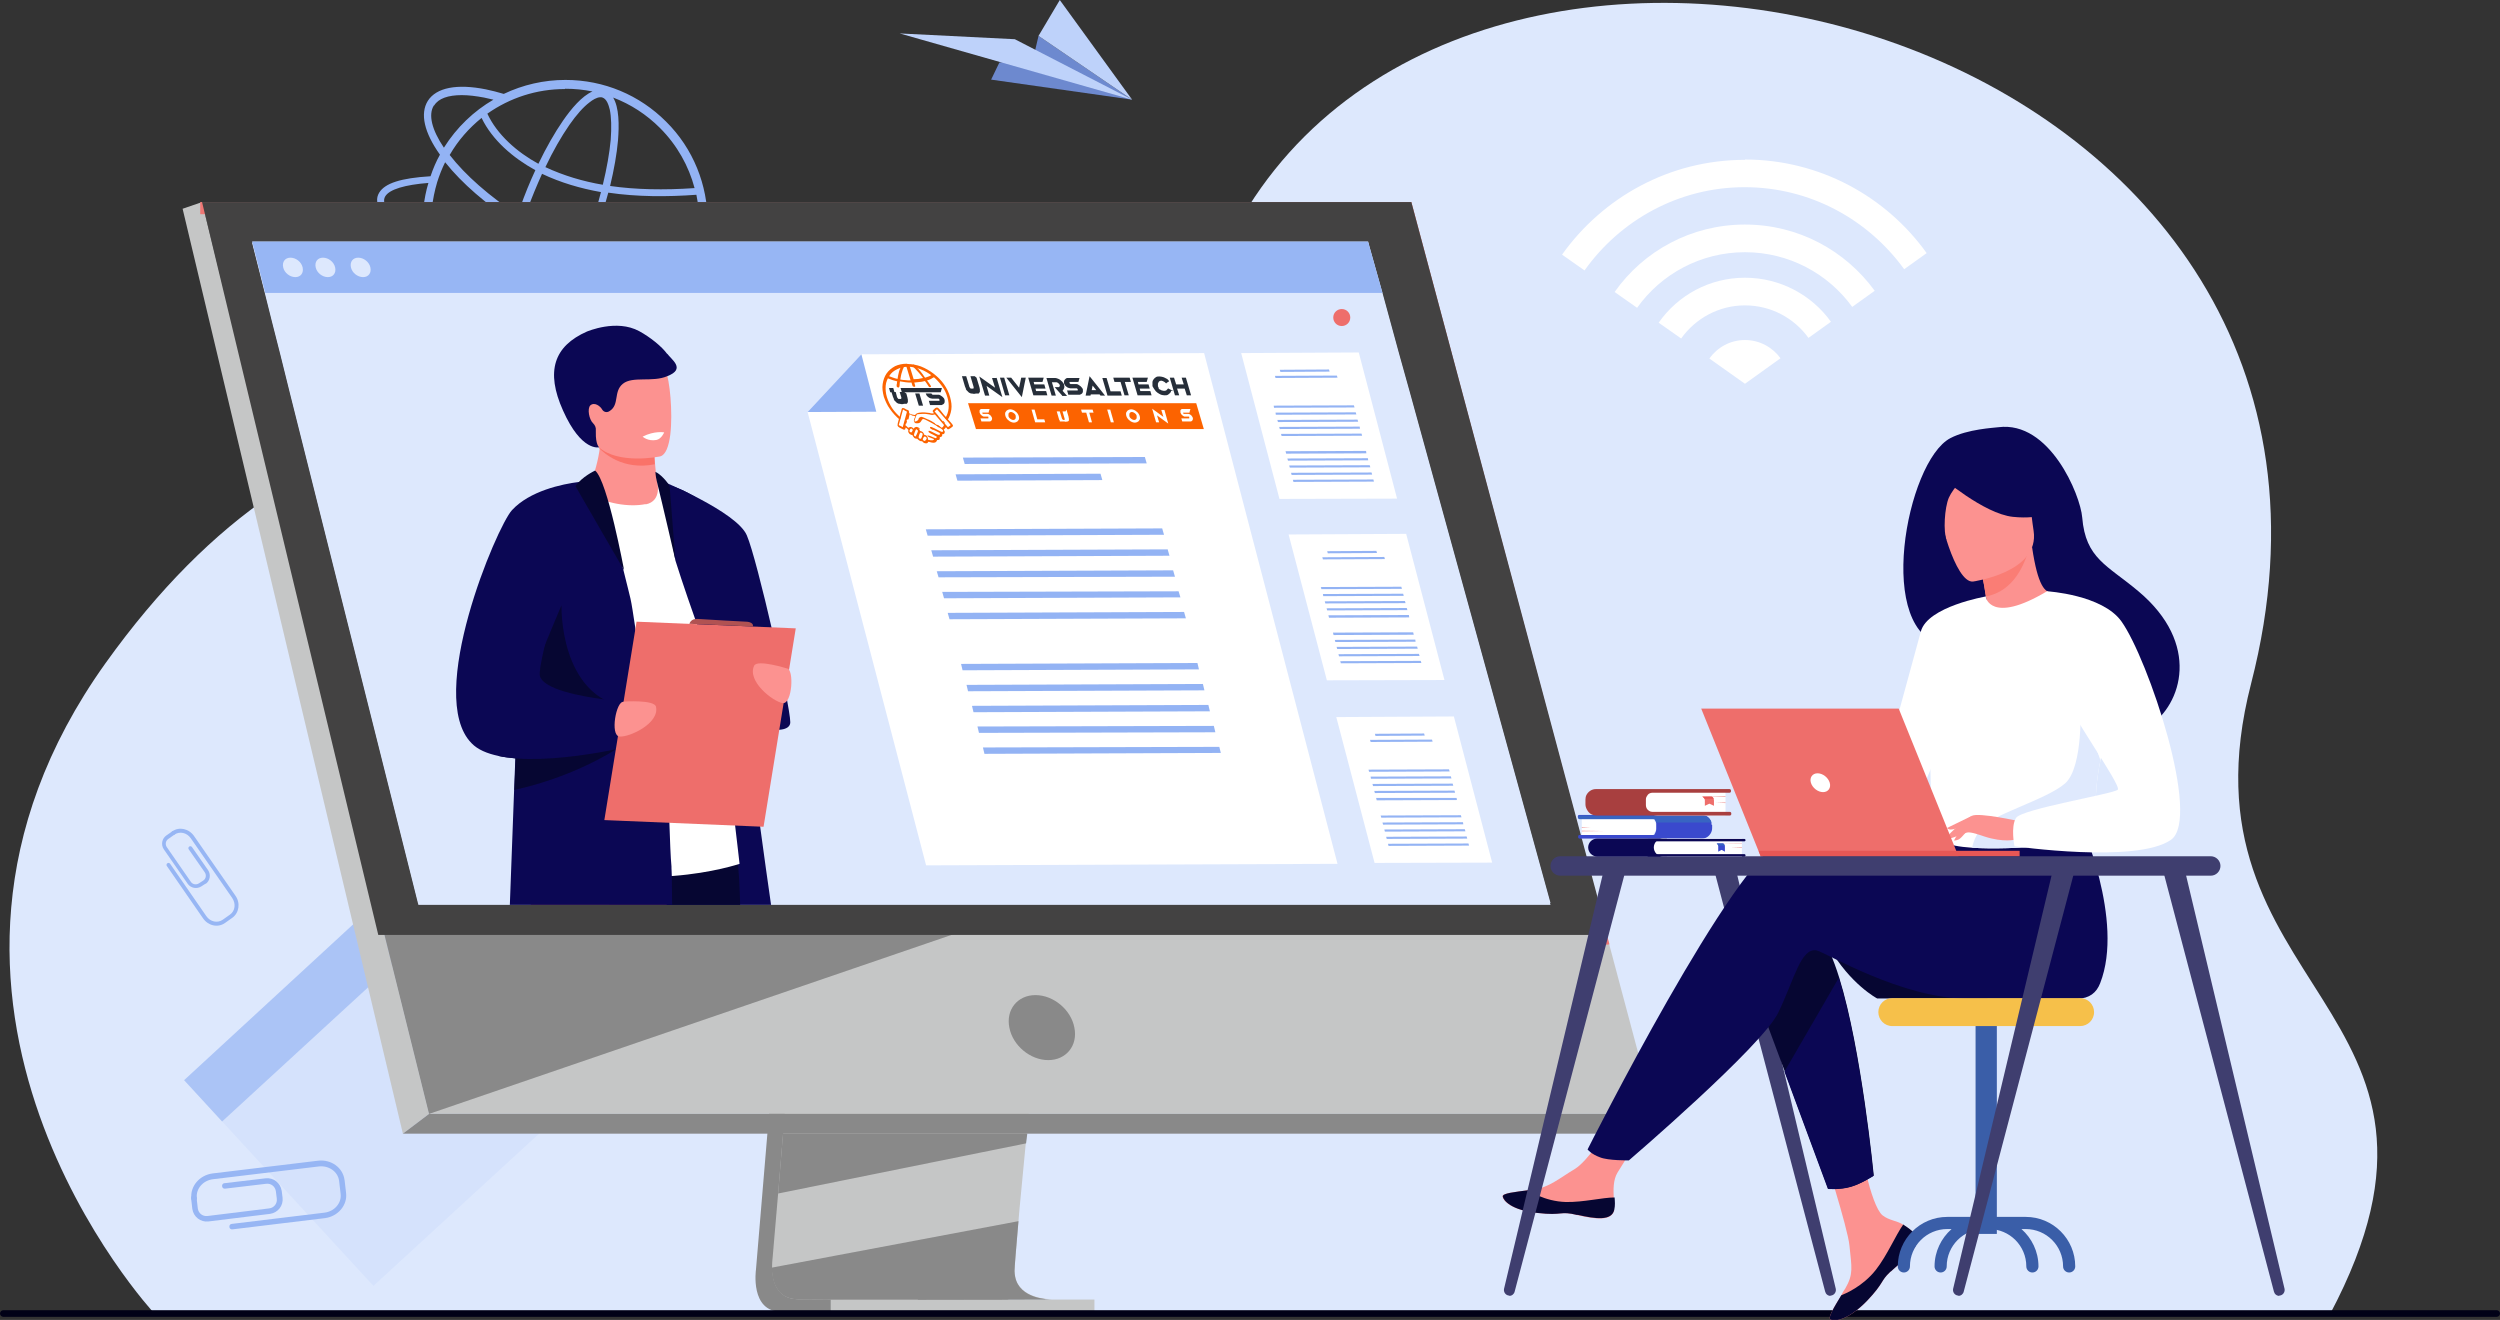 <?xml version="1.0" encoding="UTF-8"?>
<!DOCTYPE svg PUBLIC "-//W3C//DTD SVG 1.1//EN" "http://www.w3.org/Graphics/SVG/1.1/DTD/svg11.dtd">
<!-- Creator: CorelDRAW X6 -->
<svg xmlns="http://www.w3.org/2000/svg" xml:space="preserve" width="7.902in" height="4.172in" version="1.1" style="shape-rendering:geometricPrecision; text-rendering:geometricPrecision; image-rendering:optimizeQuality; fill-rule:evenodd; clip-rule:evenodd"
viewBox="0 0 8228 4344"
 xmlns:xlink="http://www.w3.org/1999/xlink">
 <rect x="0" y="0" width="8228" height="4344" fill="#333333" stroke="none"/>
 <defs>
  <style type="text/css">
   <![CDATA[
    .fil24 {fill:#3A5EA8}
    .fil20 {fill:#3F3E6F}
    .fil25 {fill:#F6C04A}
    .fil11 {fill:#434242}
    .fil7 {fill:#898989}
    .fil8 {fill:#C5C6C6}
    .fil19 {fill:#010117}
    .fil14 {fill:#060632}
    .fil13 {fill:#0B0754}
    .fil29 {fill:#3662C1}
    .fil27 {fill:#3864C2}
    .fil26 {fill:#3A49CD}
    .fil3 {fill:#6D89CF}
    .fil6 {fill:#93B3F4}
    .fil12 {fill:#97B6F4}
    .fil30 {fill:#A83F3F}
    .fil2 {fill:#ABC4F6}
    .fil15 {fill:#B15252}
    .fil4 {fill:#BED2FA}
    .fil10 {fill:#CF5C58}
    .fil1 {fill:#D5E2FC}
    .fil0 {fill:#DDE8FD}
    .fil22 {fill:#DFE9FD}
    .fil23 {fill:#E75755}
    .fil28 {fill:#EA8888}
    .fil18 {fill:#EE6E6B}
    .fil9 {fill:#EF7774}
    .fil17 {fill:#FA7269}
    .fil21 {fill:#FA7D75}
    .fil31 {fill:#FC6300}
    .fil16 {fill:#FC9290}
    .fil5 {fill:white}
    .fil33 {fill:#FEFEFE;fill-rule:nonzero}
    .fil32 {fill:#262E39;fill-rule:nonzero}
    .fil34 {fill:#FC6300;fill-rule:nonzero}
   ]]>
  </style>
 </defs>
 <g id="Layer_x0020_1">
  <g id="_432922824">
   <path class="fil0" d="M509 4324c0,0 -957,-1028 -162,-2141 706,-987 1529,-920 2132,-519 257,171 999,21 1630,-984 861,-1370 3843,-539 3300,1569 -263,1020 801,1057 259,2077l-7158 -2z"/>
   <polygon class="fil1" points="1283,2931 1907,3609 1229,4232 606,3555 "/>
   <polygon class="fil2" points="1283,2931 1409,3068 731,3691 606,3555 "/>
   <polygon class="fil3" points="3262,262 3726,328 3418,118 3402,186 3289,206 "/>
   <polygon class="fil4" points="3726,328 3340,129 2961,110 "/>
   <polygon class="fil4" points="3418,118 3726,328 3488,0 "/>
   <path class="fil5" d="M5860 1179l-117 84 -117 -83c26,-37 69,-61 117,-61 48,0 91,24 117,60z"/>
   <path class="fil5" d="M5743 914c-117,0 -221,58 -284,148l74 52c47,-66 124,-109 210,-109 86,0 162,42 209,107l74 -53c-63,-88 -167,-145 -283,-145z"/>
   <path class="fil5" d="M5743 526c-249,0 -468,124 -602,312l74 52c117,-165 310,-274 527,-274 216,0 407,107 525,270l74 -53c-133,-186 -352,-308 -598,-308z"/>
   <path class="fil5" d="M5743 739c-177,0 -334,87 -429,222l74 52c79,-111 209,-183 355,-183 145,0 274,71 353,180l74 -53c-96,-132 -251,-218 -427,-218z"/>
   <path class="fil6" d="M2171 1045c-24,24 -51,46 -80,64 -70,-51 -145,-95 -223,-131 11,-20 21,-41 32,-62 72,9 140,15 203,17 16,0 32,0 48,0 40,0 76,-3 106,-7 -21,44 -50,84 -85,120zm-445 109c33,-17 65,-56 91,-93 13,-19 26,-39 39,-62 74,34 145,75 212,123 -110,59 -234,66 -342,31zm-276 -256c34,1 97,7 177,25 6,1 11,3 17,4 -4,24 -7,47 -9,69 -4,41 -4,88 8,122 -35,-20 -67,-44 -95,-73 -43,-43 -76,-93 -97,-147zm206 -27c-2,11 -5,21 -7,32 -5,-1 -11,-3 -16,-4 -91,-21 -160,-25 -192,-26 -8,-24 -14,-48 -17,-73 62,24 132,47 232,71zm-282 -116c-84,-41 -123,-81 -106,-109 14,-23 65,-38 142,-44 -16,53 -21,108 -18,162 -6,-3 -13,-6 -19,-9zm92 -220l0 0c54,68 135,138 228,198 -13,40 -25,80 -34,118 -78,-19 -168,-45 -239,-76 -6,-59 1,-119 18,-176 7,-22 16,-45 26,-65zm-37 -188c14,-23 46,-34 91,-34 22,0 46,3 73,8 10,2 21,5 31,7l0 0c-64,37 -121,91 -163,158l0 0c-40,-59 -52,-109 -33,-139zm431 -55c31,0 61,3 90,9 -35,15 -70,57 -97,96 -27,39 -55,88 -81,142 -70,-38 -136,-96 -168,-165 74,-52 162,-81 255,-81zm312 129c57,57 95,126 114,198 -102,7 -195,5 -278,-7 13,-54 22,-105 26,-150 4,-50 4,-108 -16,-141 58,22 110,56 154,100zm-194 211c-11,43 -25,88 -42,133 -6,17 -13,35 -20,51 -62,-23 -127,-55 -191,-95 3,-10 7,-19 10,-29 15,-42 32,-82 49,-120 61,29 126,48 193,60zm5 -311c14,5 20,24 24,40 5,24 6,59 3,99 -4,44 -13,94 -26,148 -65,-11 -129,-30 -189,-58 25,-53 52,-100 79,-139 23,-33 46,-59 66,-74 10,-8 24,-17 36,-17 3,0 5,0 7,1zm-398 67c35,73 104,132 177,172 -18,39 -35,80 -50,123 -3,8 -6,16 -8,24 -93,-61 -172,-130 -224,-197l0 0c27,-47 63,-88 105,-122zm156 480c-19,-4 -37,-8 -55,-12 9,-36 19,-73 31,-110 64,39 129,71 190,94 -8,18 -16,36 -24,54 -47,-7 -94,-15 -142,-25zm105 98c-56,-24 -113,-44 -172,-59 2,-11 4,-21 7,-32 16,4 33,7 49,11 49,10 97,18 144,25 -9,19 -19,38 -29,56zm-158 169c-14,-5 -20,-24 -24,-40 -5,-24 -6,-59 -3,-99 2,-20 5,-42 8,-65 55,15 110,34 164,57 -12,21 -24,40 -36,57 -23,33 -46,59 -66,74 -12,10 -30,20 -44,15zm579 -232c-32,6 -71,9 -118,9 -72,1 -154,-5 -241,-16 7,-16 14,-32 21,-49 27,9 53,16 78,21 29,6 55,9 78,9 55,0 94,-16 113,-46 3,-5 6,-10 8,-16l-28 0c0,1 -1,2 -1,2 -14,23 -46,35 -91,34 -22,0 -46,-3 -73,-8 -23,-5 -48,-11 -73,-20 7,-17 13,-34 19,-51 17,-47 31,-93 43,-138 95,14 194,14 290,7 6,29 9,59 9,90 0,59 -12,117 -34,171zm112 -77l-36 -1c12,15 14,29 7,41 -7,12 -25,22 -50,29 20,-52 29,-107 29,-164 0,-122 -47,-242 -137,-331 -87,-87 -204,-137 -331,-137 -71,0 -140,16 -203,46l0 0c-20,-6 -40,-11 -59,-15 -95,-19 -163,-6 -191,38 -26,42 -12,104 40,177l0 0c-12,21 -23,47 -31,71 -98,6 -150,23 -169,54 -22,36 8,85 105,132 13,7 28,13 43,19 12,102 58,200 134,276 43,43 93,77 149,100 171,72 374,38 513,-100 42,-42 75,-91 98,-144 48,-10 79,-25 91,-46 9,-14 8,-30 -2,-46z"/>
   <path class="fil7" d="M2679 1904l-191 2275c0,0 -20,138 83,138 169,0 840,0 840,0 0,0 -127,-29 -125,-93 2,-76 224,-2342 224,-2342l-829 22z"/>
   <path class="fil8" d="M3464 4276c-33,0 -674,2 -838,0 -72,-1 -84,-64 -85,-104 0,-19 2,-34 2,-34l5 -59 13 -151 11 -133 14 -171 12 -144 136 -1617 829 -21c0,0 -93,948 -160,1638 -7,77 -14,151 -21,219 -2,22 -4,43 -6,64 -6,65 -12,125 -17,178 -3,28 -5,54 -7,78 -8,93 -13,152 -13,164 0,7 1,13 2,18 14,73 110,75 122,75z"/>
   <polygon class="fil8" points="665,665 1131,2538 1195,2794 1412,3666 5445,3666 4645,665 "/>
   <polygon class="fil8" points="665,665 601,687 1326,3731 1412,3666 "/>
   <polygon class="fil7" points="1326,3731 5335,3731 5445,3666 1412,3666 "/>
   <polygon class="fil8" points="2734,4318 3602,4318 3602,4277 2734,4277 "/>
   <polygon class="fil9" points="5250,3113 4596,705 659,705 659,665 4645,665 5297,3108 "/>
   <polygon class="fil7" points="3381,3731 3377,3763 2561,3928 2572,3794 2577,3731 "/>
   <path class="fil7" d="M3021 4277l-195 0c-86,0 -159,0 -201,-1 -72,-1 -84,-64 -85,-104l0 0 812 -153c-8,93 -13,152 -13,164 0,0 0,0 0,1 0,6 1,12 2,18 14,73 110,75 122,75 -19,0 -231,1 -442,1z"/>
   <path class="fil10" d="M2917 4277c-31,0 -62,0 -91,0l0 0 195 0c-35,0 -70,0 -104,0z"/>
   <polygon class="fil7" points="1412,3666 1412,3666 1195,2794 3184,3059 "/>
   <polygon class="fil11" points="665,665 4645,665 5291,3077 1245,3077 "/>
   <path class="fil7" d="M3536 3382c-11,-59 -69,-107 -128,-107 -59,0 -98,48 -86,107 11,59 69,107 128,107 59,0 98,-48 86,-107z"/>
   <polygon class="fil0" points="5103,2972 1377,2972 955,1291 923,1162 895,1052 873,964 830,795 4503,795 4505,804 4550,964 4574,1052 4604,1162 4640,1291 "/>
   <polygon class="fil0" points="5103,2978 1377,2978 955,1297 923,1168 895,1058 873,970 830,800 4503,800 4505,810 4550,970 4574,1058 4604,1168 4640,1297 "/>
   <polygon class="fil12" points="4550,964 873,964 830,795 4502,795 4505,804 "/>
   <path class="fil0" d="M932 880c-4,-18 6,-32 24,-32 18,0 36,14 40,32 4,18 -6,32 -24,32 -18,0 -36,-14 -40,-32z"/>
   <path class="fil0" d="M1039 880c-4,-18 6,-32 24,-32 18,0 36,14 40,32 4,18 -6,32 -24,32 -18,0 -36,-14 -40,-32z"/>
   <path class="fil0" d="M1155 880c-4,-18 6,-32 24,-32 18,0 36,14 40,32 4,18 -6,32 -24,32 -18,0 -36,-14 -40,-32z"/>
   <path class="fil13" d="M2538 2978l-368 0c-4,-29 -7,-59 -9,-91 -5,-57 -9,-118 -12,-182 -1,-15 -1,-30 -2,-44 -1,-19 -1,-38 -2,-58 -1,-33 -2,-66 -2,-99l0 0c-1,-43 -1,-85 -1,-128l0 0c0,-11 0,-21 0,-32l0 0c0,-10 0,-20 0,-30 0,-92 2,-182 4,-266 4,-185 11,-340 15,-414l0 0c1,-31 2,-47 2,-47l0 0c1,0 6,1 15,3 6,2 15,4 24,7l0 0c8,3 18,6 27,9l0 0c17,6 34,15 51,25l1 0c28,17 52,40 64,70 10,25 33,162 60,343 1,5 2,10 2,16 15,96 30,204 46,315 17,117 33,236 49,347 13,95 25,183 36,258z"/>
   <path class="fil14" d="M2435 2978l-429 0c-8,-35 -16,-69 -23,-102 -19,-88 -31,-161 -31,-199 0,-18 7,-32 19,-43 8,-8 18,-13 31,-18 36,-14 88,-16 143,-13 18,1 37,3 56,5 102,12 197,38 197,38 0,0 6,26 14,70 6,34 12,78 17,130 3,30 5,64 6,99 0,11 1,22 1,33z"/>
   <path class="fil15" d="M2236 2678l-4 31 -21 150 -4 26 -13 93 -447 0c-3,-62 -7,-122 -7,-174 0,-6 0,-11 0,-17 0,-79 7,-137 30,-152 26,-17 111,-12 201,-1 9,1 18,2 27,3 53,7 106,16 148,23 22,4 41,8 56,10 21,4 34,7 34,7z"/>
   <path class="fil5" d="M1741 1663c0,0 246,-159 422,-78 28,13 60,49 83,74 64,70 188,1184 188,1184 0,0 -353,120 -693,-41l0 -1141z"/>
   <path class="fil13" d="M2176 1582c0,0 249,102 282,180 34,78 143,559 143,615 0,56 -191,13 -221,-78 -25,-75 -111,-307 -157,-454l-47 -263z"/>
   <path class="fil16" d="M2125 1659c-54,11 -134,-1 -192,-39 26,-63 37,-113 41,-145 0,-2 0,-3 1,-5 2,-17 1,-28 1,-33l140 0c0,0 38,18 38,30 0,6 0,13 0,19 0,16 1,30 2,42 3,39 7,58 7,58 0,0 17,63 -38,74z"/>
   <path class="fil17" d="M2155 1528c-106,21 -168,-38 -182,-52 -2,-2 -3,-3 -3,-3 1,-1 2,-1 4,-2 40,-16 129,-3 179,15 0,16 1,30 2,42z"/>
   <path class="fil16" d="M1939 1414c19,102 151,99 208,92 16,-2 26,-4 26,-4 18,-5 28,-33 33,-71 9,-74 -2,-182 -15,-210 -19,-42 -54,-87 -187,-54 -133,33 -89,115 -65,246z"/>
   <path class="fil13" d="M2196 1165c-18,-25 -57,-56 -92,-75 -75,-41 -171,1 -172,1 -109,48 -137,131 -79,260 61,137 119,121 119,121 0,0 -12,-8 -11,-50 0,-2 0,-4 0,-6 1,-9 -3,-17 -9,-23 -13,-12 -20,-48 -9,-59 14,-12 33,3 39,14 5,8 15,11 24,5 34,-21 12,-64 44,-90 32,-26 98,-4 146,-25 63,-24 13,-55 0,-74z"/>
   <path class="fil13" d="M2213 2978l-535 0c4,-111 9,-243 14,-377 1,-35 3,-70 4,-104 1,-15 1,-29 2,-44 12,-298 24,-566 26,-581 6,-33 11,-61 17,-85 17,-70 38,-109 83,-142 4,-3 41,-22 73,-38 26,-13 50,-24 50,-25l0 0 0 0c5,3 11,10 17,21 6,11 13,25 19,43 24,63 51,159 69,231l0 0 0 0c12,46 20,82 23,93 4,17 9,51 16,97l0 0c9,62 19,147 30,243l0 0c1,10 2,20 3,30 1,12 3,23 4,35l0 0c0,4 1,8 1,11l0 0c4,38 8,77 13,117l0 0c4,33 54,57 57,90 0,2 1,7 1,14 1,14 1,37 2,63 0,12 1,24 1,36 2,56 4,117 7,146 0,1 0,3 0,5 0,6 1,15 1,25 0,23 1,56 1,94z"/>
   <path class="fil14" d="M1848 1992c0,1 -9,301 217,337 226,36 76,46 76,46 0,0 -425,-18 -432,-29 -7,-11 139,-354 139,-354z"/>
   <path class="fil14" d="M2039 2458c0,0 -4,3 -12,8l0 0c-34,22 -137,82 -286,122 -16,4 -32,8 -48,12 1,-35 3,-70 4,-104 -20,-2 -38,-4 -56,-8 1,-5 1,-9 2,-14 19,-8 38,-15 56,-22 15,-6 29,-11 43,-16 61,-23 107,-39 107,-39l181 57 11 3z"/>
   <path class="fil13" d="M2087 2453c0,0 -23,6 -60,13l0 0c-68,14 -183,33 -286,32 -15,0 -30,-1 -44,-2 -20,-2 -38,-4 -56,-8 -38,-8 -69,-21 -89,-42 -153,-155 83,-713 133,-767 58,-63 164,-86 222,-93 2,0 5,-1 7,-1 21,-2 34,-3 34,-3l0 0c0,0 -5,15 -12,40 -3,10 -6,21 -10,33 -36,117 -105,348 -135,478 -11,48 -17,82 -14,92 12,44 135,67 213,77 33,4 57,6 63,7 0,0 1,0 1,0l5 19 11 44 11 44 9 37z"/>
   <polygon class="fil18" points="2513,2721 1989,2699 2095,2046 2619,2068 "/>
   <path class="fil16" d="M2052 2309c0,0 102,-7 107,17 12,55 -88,101 -120,98 -32,-3 -11,-118 13,-114z"/>
   <path class="fil16" d="M2590 2200c0,0 -98,-31 -108,-9 -24,51 62,118 94,123 32,4 38,-113 14,-114z"/>
   <path class="fil14" d="M1958 1549c0,0 -43,20 -64,51 0,0 160,278 160,276 -1,-3 -54,-292 -95,-327z"/>
   <path class="fil14" d="M2157 1553c14,5 41,33 47,48l19 243c0,0 -41,-178 -61,-259 -5,-20 -4,-27 -5,-32z"/>
   <path class="fil15" d="M2269 2053c0,0 4,-18 28,-16 24,2 158,9 158,9 0,0 26,0 23,16l-209 -9z"/>
   <path class="fil5" d="M2115 1437c0,0 17,16 45,11 17,-3 26,-25 26,-25 0,0 -32,-6 -71,14z"/>
   <polygon class="fil5" points="4598,1641 4211,1642 4085,1162 4472,1160 "/>
   <polygon class="fil6" points="4376,1223 4214,1224 4212,1217 4374,1216 "/>
   <polygon class="fil6" points="4402,1243 4198,1244 4196,1237 4400,1236 "/>
   <polygon class="fil6" points="4458,1341 4193,1342 4192,1335 4456,1334 "/>
   <polygon class="fil6" points="4464,1364 4199,1365 4198,1358 4462,1357 "/>
   <polygon class="fil6" points="4470,1388 4206,1389 4204,1382 4468,1381 "/>
   <polygon class="fil6" points="4476,1411 4212,1412 4210,1405 4475,1404 "/>
   <polygon class="fil6" points="4483,1434 4218,1435 4216,1428 4481,1427 "/>
   <polygon class="fil6" points="4497,1492 4233,1493 4231,1485 4496,1484 "/>
   <polygon class="fil6" points="4503,1515 4239,1516 4237,1509 4502,1508 "/>
   <polygon class="fil6" points="4510,1538 4245,1539 4243,1532 4508,1531 "/>
   <polygon class="fil6" points="4516,1562 4251,1563 4249,1556 4514,1555 "/>
   <polygon class="fil6" points="4522,1585 4257,1586 4255,1579 4520,1578 "/>
   <polygon class="fil5" points="4754,2238 4367,2239 4241,1759 4628,1757 "/>
   <polygon class="fil6" points="4532,1820 4370,1821 4368,1814 4530,1813 "/>
   <polygon class="fil6" points="4558,1840 4354,1841 4352,1834 4556,1833 "/>
   <polygon class="fil6" points="4614,1938 4349,1939 4347,1932 4612,1931 "/>
   <polygon class="fil6" points="4620,1961 4355,1962 4354,1955 4618,1954 "/>
   <polygon class="fil6" points="4626,1985 4362,1986 4360,1979 4624,1978 "/>
   <polygon class="fil6" points="4632,2008 4368,2009 4366,2002 4630,2001 "/>
   <polygon class="fil6" points="4638,2032 4374,2033 4372,2025 4637,2024 "/>
   <polygon class="fil6" points="4653,2089 4389,2090 4387,2082 4651,2081 "/>
   <polygon class="fil6" points="4659,2112 4395,2113 4393,2106 4658,2105 "/>
   <polygon class="fil6" points="4666,2135 4401,2136 4399,2129 4664,2128 "/>
   <polygon class="fil6" points="4672,2159 4407,2160 4405,2153 4670,2152 "/>
   <polygon class="fil6" points="4678,2182 4413,2183 4411,2176 4676,2175 "/>
   <polygon class="fil5" points="4911,2839 4524,2840 4398,2360 4785,2358 "/>
   <polygon class="fil6" points="4689,2421 4527,2422 4525,2415 4687,2414 "/>
   <polygon class="fil6" points="4715,2441 4511,2442 4509,2435 4713,2434 "/>
   <polygon class="fil6" points="4771,2539 4506,2540 4504,2533 4769,2532 "/>
   <polygon class="fil6" points="4777,2562 4512,2563 4511,2556 4775,2555 "/>
   <polygon class="fil6" points="4783,2586 4519,2587 4517,2580 4781,2579 "/>
   <polygon class="fil6" points="4789,2609 4525,2610 4523,2603 4787,2602 "/>
   <polygon class="fil6" points="4795,2633 4531,2634 4529,2626 4794,2626 "/>
   <polygon class="fil6" points="4810,2690 4546,2691 4544,2684 4808,2683 "/>
   <polygon class="fil6" points="4816,2713 4552,2714 4550,2707 4815,2706 "/>
   <polygon class="fil6" points="4823,2736 4558,2737 4556,2730 4821,2729 "/>
   <polygon class="fil6" points="4829,2760 4564,2761 4562,2754 4827,2753 "/>
   <polygon class="fil6" points="4835,2783 4570,2784 4568,2777 4833,2776 "/>
   <polygon class="fil5" points="4402,2843 3048,2848 2658,1356 2835,1166 3963,1162 "/>
   <polygon class="fil6" points="3628,1580 3151,1582 3145,1561 3622,1559 "/>
   <polygon class="fil6" points="3774,1525 3175,1527 3169,1506 3768,1504 "/>
   <polygon class="fil6" points="3831,1760 3053,1763 3047,1742 3825,1739 "/>
   <polygon class="fil6" points="3849,1829 3071,1832 3065,1811 3843,1808 "/>
   <polygon class="fil6" points="3867,1898 3089,1900 3083,1880 3861,1877 "/>
   <polygon class="fil6" points="3885,1966 3107,1969 3101,1948 3879,1946 "/>
   <polygon class="fil6" points="3903,2035 3125,2038 3119,2017 3897,2014 "/>
   <polygon class="fil6" points="3946,2203 3168,2206 3163,2185 3941,2182 "/>
   <polygon class="fil6" points="3964,2272 3186,2275 3181,2254 3959,2251 "/>
   <polygon class="fil6" points="3982,2341 3204,2344 3199,2323 3977,2320 "/>
   <polygon class="fil6" points="4000,2410 3222,2412 3217,2391 3995,2389 "/>
   <polygon class="fil6" points="4018,2478 3240,2481 3235,2460 4013,2458 "/>
   <polygon class="fil6" points="2658,1356 2884,1355 2835,1166 "/>
   <path class="fil12" d="M677 2908l-14 9c-15,10 -35,6 -45,-8l-79 -114c-10,-15 -6,-35 8,-45l20 -14c3,-2 7,-1 9,2 2,3 1,7 -2,9l-20 14c-9,6 -11,18 -5,27l79 114c6,9 18,11 27,5l14 -9c9,-6 11,-18 5,-27l-53 -76c-2,-3 -1,-7 2,-9 3,-2 7,-1 9,2l53 76c10,15 6,35 -8,45z"/>
   <path class="fil12" d="M764 3021l-24 17c-23,16 -55,9 -72,-16l-119 -172c-2,-3 -1,-7 2,-9 3,-2 7,-1 9,2l119 172c13,19 37,24 54,12l24 -17c17,-12 20,-36 7,-55l-136 -196c-13,-19 -37,-24 -54,-12 -3,2 -7,1 -9,-2 -2,-3 -1,-7 2,-9 23,-16 55,-9 72,16l136 196c17,24 12,57 -11,73z"/>
   <path class="fil12" d="M927 3918l3 24c3,26 -15,49 -41,53l-203 25c-26,3 -49,-15 -53,-41l-4 -35c-1,-5 3,-10 8,-10 5,-1 10,3 10,8l4 35c2,16 16,27 32,25l203 -25c16,-2 27,-16 25,-32l-3 -24c-2,-16 -16,-27 -32,-25l-135 16c-5,1 -10,-3 -10,-8 -1,-5 3,-10 8,-10l135 -16c26,-3 49,15 53,41z"/>
   <path class="fil12" d="M1134 3883l5 43c5,40 -26,77 -69,83l-305 37c-5,1 -10,-3 -10,-8 -1,-5 3,-10 8,-10l305 -37c33,-4 57,-32 53,-62l-5 -43c-4,-30 -34,-51 -67,-47l-348 42c-33,4 -57,32 -53,62 1,5 -3,10 -8,10 -5,1 -10,-3 -10,-8 -5,-40 26,-77 69,-83l348 -42c43,-5 82,23 87,64z"/>
   <path class="fil18" d="M4388 1045c0,-16 13,-28 28,-28 16,0 28,13 28,28 0,16 -13,28 -28,28 -16,0 -28,-13 -28,-28z"/>
   <path class="fil19" d="M8217 4334l-8206 0c-6,0 -11,-5 -11,-11 0,-6 5,-11 11,-11l8206 0c6,0 11,5 11,11 0,6 -5,11 -11,11z"/>
   <g>
    <path class="fil20" d="M6024 4264l0 0c12,0 20,-11 18,-22l-328 -1377 -72 0 365 1386c2,8 9,14 18,14z"/>
    <g>
     <path class="fil14" d="M6020 3118c70,122 158,168 158,168l365 0c0,0 -576,-261 -523,-168z"/>
     <path class="fil16" d="M6301 4059c10,11 11,23 6,36l0 0c-9,24 -37,51 -71,78 -4,3 -8,7 -11,10 -1,1 -2,2 -3,2 -1,1 -1,1 -2,2 -31,29 -19,35 -75,94 -64,66 -108,68 -120,62 -11,-5 11,-40 35,-80 1,-2 2,-4 3,-6 3,-5 6,-11 10,-16 28,-48 21,-70 14,-141 -5,-58 -90,-322 -90,-322l122 -21c0,0 37,211 77,243 22,17 46,17 67,30 1,1 3,2 4,3 12,8 24,16 33,27z"/>
     <path class="fil14" d="M6301 4059c10,11 11,23 6,36l0 0c-11,24 -39,51 -71,78 -4,4 -8,7 -11,10 -1,1 -2,2 -3,2 -1,1 -1,1 -2,2 -31,29 -19,35 -75,94 -64,66 -108,68 -120,62 -11,-5 11,-40 35,-80 12,-5 70,-28 114,-84 38,-49 64,-112 90,-149 1,1 3,2 4,3 12,8 24,16 33,27z"/>
     <path class="fil16" d="M5313 3982c-8,38 -61,31 -122,17 -60,-15 -46,3 -132,-7 -86,-9 -112,-41 -114,-54 -2,-11 40,-15 85,-21 6,-1 11,-1 17,-2 51,-6 89,-40 135,-67 44,-26 110,-131 110,-131l117 9c0,0 -62,94 -86,134 -14,24 -13,56 -12,80 1,13 2,27 -1,40z"/>
     <path class="fil14" d="M5192 3999c-60,-15 -46,3 -132,-7 -86,-9 -112,-41 -114,-54 -2,-11 40,-15 85,-21l0 1c0,0 51,36 123,38 58,1 120,-15 160,-15 1,13 2,27 -1,40 -8,38 -61,31 -122,17z"/>
     <path class="fil14" d="M5764 3231l110 295 143 386c0,0 39,4 76,-7 34,-10 74,-36 74,-36 0,0 -40,-414 -114,-652 -19,-61 -40,-110 -64,-138 -115,-136 -225,152 -225,152z"/>
     <path class="fil13" d="M5875 2762c72,-23 277,7 483,47l43 -71 445 -35c0,0 147,326 66,533 -12,31 -35,50 -75,51l-7 0c0,0 -265,0 -351,0 -221,0 -469,-152 -500,-159 -52,-10 -73,94 -126,204 -52,110 -492,487 -492,487 0,0 -68,1 -95,-10 -30,-11 -41,-26 -41,-26 0,0 487,-969 649,-1021z"/>
     <path class="fil13" d="M6404 2125c159,87 480,268 482,267 0,0 118,45 185,0 112,-74 172,-274 -33,-446 -102,-86 -174,-107 -185,-243 -6,-74 -107,-319 -276,-297 -14,2 -101,6 -158,36 -145,76 -253,649 -15,683z"/>
     <path class="fil16" d="M6537 2050c-1,0 78,27 131,4 49,-22 87,-103 86,-103 -23,-1 -47,-21 -66,-150l-10 3 -161 58c0,0 12,52 19,101 6,41 10,81 1,87z"/>
     <path class="fil21" d="M6517 1862c0,0 12,52 19,101 93,-17 129,-109 142,-159l-161 58z"/>
     <path class="fil16" d="M6493 1914c0,0 221,-30 200,-167 -21,-137 -6,-233 -148,-220 -142,13 -161,69 -165,117 -4,47 55,274 113,270z"/>
     <path class="fil13" d="M6388 1569c0,0 141,122 237,132 96,10 132,-21 132,-21 0,0 -57,-47 -91,-123 -10,-22 -31,-38 -56,-40 -69,-6 -199,-9 -223,52z"/>
     <path class="fil13" d="M6476 1558c0,0 -47,46 -62,80 -14,33 -19,111 -7,142 0,0 -74,-143 -32,-213 44,-74 101,-9 101,-9z"/>
     <path class="fil5" d="M6351 2375c7,447 2,353 51,396 12,10 45,16 88,19 137,9 378,-13 387,-39 32,-88 9,-115 36,-249 3,-14 6,-30 10,-46 22,-92 43,-123 -35,-271 -71,-134 -144,-243 -151,-239 -186,111 -202,18 -202,18 0,0 -188,194 -185,412z"/>
     <path class="fil13" d="M5873 3527l143 386c0,0 39,4 76,-7 34,-10 74,-36 74,-36 0,0 -40,-414 -114,-652l-179 309z"/>
     <path class="fil5" d="M6536 1963c0,0 -192,33 -214,115 -23,83 -155,568 -155,568 0,0 98,18 143,-28 45,-45 157,-418 157,-418l70 -238z"/>
     <path class="fil22" d="M6490 2790c137,9 378,-13 387,-39 32,-88 9,-115 36,-249l-66 -186c0,0 11,207 -50,262 -61,54 -250,105 -280,151 -14,22 -24,44 -26,61z"/>
     <path class="fil16" d="M6647 2703c0,0 -135,-30 -157,-18 -22,12 -75,56 -82,71 -7,15 49,-12 66,-16 12,-3 42,8 57,13 64,21 103,10 103,10l12 -59z"/>
     <path class="fil5" d="M6738 1946c0,0 181,11 244,99 88,123 264,649 163,719 -113,79 -515,21 -515,21 0,0 -13,-63 5,-93 19,-30 321,-79 335,-93 14,-14 -174,-272 -174,-314 0,-42 -58,-338 -58,-338z"/>
     <path class="fil16" d="M6484 2722c0,0 -28,37 -38,41 -9,4 -15,3 -15,3l19 -34 34 -10z"/>
     <path class="fil16" d="M6490 2685l-82 40c0,0 4,6 14,5 10,0 36,-10 36,-10l33 -35z"/>
     <polygon class="fil18" points="6446,2819 5795,2819 5599,2332 6249,2332 "/>
     <polygon class="fil23" points="5788,2800 6647,2800 6647,2819 5795,2819 "/>
     <path class="fil5" d="M5960 2576c-5,-17 5,-31 22,-31 17,0 35,14 40,31 5,17 -5,31 -22,31 -17,0 -35,-14 -40,-31z"/>
    </g>
    <g>
     <path class="fil24" d="M6665 4005l-56 0 -144 0 -56 0c-90,0 -163,73 -163,163 0,11 9,20 20,20 11,0 20,-9 20,-20 0,-68 55,-123 123,-123l14 0c-34,30 -56,74 -56,123 0,11 9,20 20,20 11,0 20,-9 20,-20 0,-68 55,-123 123,-123l16 0c68,0 123,55 123,123 0,11 9,20 20,20 11,0 20,-9 20,-20 0,-49 -22,-93 -56,-123l14 0c68,0 123,55 123,123 0,11 9,20 20,20 11,0 20,-9 20,-20 0,-90 -73,-163 -163,-163z"/>
     <g>
      <polygon class="fil24" points="6572,4061 6502,4061 6502,3348 6572,3348 "/>
      <path class="fil25" d="M6846 3377l-618 0c-26,0 -46,-21 -46,-46 0,-26 21,-46 46,-46l618 0c26,0 46,21 46,46 0,26 -21,46 -46,46z"/>
     </g>
    </g>
    <path class="fil20" d="M7276 2882l-2141 0c-17,0 -32,-14 -32,-32 0,-17 14,-32 32,-32l2141 0c17,0 32,14 32,32 0,17 -14,32 -32,32z"/>
    <path class="fil20" d="M4968 4264l0 0c-12,0 -20,-11 -18,-22l328 -1377 72 0 -365 1386c-2,8 -9,14 -18,14z"/>
    <path class="fil20" d="M7501 4264l0 0c12,0 20,-11 18,-22l-328 -1377 -72 0 365 1386c2,8 9,14 18,14z"/>
    <path class="fil20" d="M6446 4264l0 0c-12,0 -20,-11 -18,-22l328 -1377 72 0 -365 1386c-2,8 -9,14 -18,14z"/>
    <g>
     <g>
      <path class="fil5" d="M5413 2760l-207 0 0 -76 208 0c21,0 37,17 37,37 0,21 -17,38 -38,38z"/>
      <path class="fil26" d="M5635 2715l0 11c0,6 -2,12 -5,17 -6,10 -16,17 -29,17l-402 0c-3,0 -5,-2 -5,-5l0 -2c0,-3 2,-5 5,-5l245 0c1,-2 2,-3 3,-5 2,-4 4,-9 4,-15l0 -15c0,-3 0,-5 -1,-8 -1,-4 -3,-8 -6,-11l-246 0c-3,0 -5,-2 -5,-5l0 -2c0,-3 2,-5 5,-5l404 0c14,0 26,10 30,23 1,3 1,6 1,9z"/>
      <path class="fil27" d="M5634 2707l-183 0c-1,-4 -3,-8 -6,-11l-246 0c-3,0 -5,-2 -5,-5l0 -2c0,-3 2,-5 5,-5l404 0c14,0 26,10 30,23z"/>
      <polygon class="fil28" points="5206,2722 5235,2723 5206,2724 "/>
      <polygon class="fil28" points="5206,2734 5277,2735 5206,2736 "/>
     </g>
     <g>
      <g>
       <path class="fil13" d="M5257 2819l229 0 0 -59 -230 0c-16,0 -29,13 -29,29 0,17 14,30 30,30z"/>
       <path class="fil5" d="M5473 2819l260 0 0 -59 -261 0c-16,0 -29,13 -29,29 0,16 13,30 30,30z"/>
       <path class="fil13" d="M5425 2819l316 0c2,0 4,-2 4,-4 0,-2 -2,-4 -4,-4l-316 0c-2,0 -4,2 -4,4 0,2 2,4 4,4z"/>
       <path class="fil13" d="M5425 2769l316 0c2,0 4,-2 4,-4 0,-2 -2,-4 -4,-4l-316 0c-2,0 -4,2 -4,4 0,2 2,4 4,4z"/>
       <polygon class="fil28" points="5733,2789 5697,2790 5733,2791 "/>
       <polygon class="fil28" points="5733,2776 5649,2777 5733,2777 "/>
       <path class="fil26" d="M5650 2776c0,0 4,3 5,7 0,1 0,2 0,2 0,6 0,18 0,18l11 -6 11 6 0 -17c0,-3 -1,-6 -3,-8 -1,-1 -2,-2 -3,-2l-21 0z"/>
      </g>
      <path class="fil29" d="M5650 2776c0,0 4,3 5,7l21 0c0,0 -1,-6 -5,-7l-21 0z"/>
     </g>
     <g>
      <path class="fil5" d="M5455 2684l224 0 0 -87 -225 0c-24,0 -43,19 -43,43 0,24 20,44 44,44z"/>
      <path class="fil30" d="M5417 2631l0 19c0,8 4,15 11,19 3,2 7,3 11,3l254 0c3,0 5,2 5,5l0 2c0,3 -2,5 -5,5l-438 0c-13,0 -24,-6 -30,-16 -4,-6 -7,-13 -7,-21l0 -15c0,-5 1,-11 3,-15 6,-12 18,-20 31,-20l440 0c3,0 5,2 5,5l0 2c0,3 -2,5 -5,5l-254 0c-6,0 -12,3 -15,7 -3,4 -6,9 -6,14z"/>
      <polygon class="fil28" points="5679,2641 5647,2642 5679,2643 "/>
      <polygon class="fil28" points="5679,2621 5602,2622 5679,2623 "/>
      <path class="fil18" d="M5603 2622c0,0 5,3 7,7 0,1 0,2 1,3 0,6 0,20 0,20l15 -7 15 7 0 -18c0,-3 -1,-7 -4,-9 -1,-1 -3,-2 -4,-2l-30 0z"/>
      <path class="fil23" d="M5603 2622c0,0 5,3 7,7l30 0c0,0 -1,-6 -7,-8l-30 0z"/>
     </g>
    </g>
   </g>
   <g>
    <g>
     <polygon class="fil31" points="3186,1327 3937,1327 3962,1412 3212,1412 "/>
     <path class="fil32" d="M3214 1243l10 33 0 1c1,2 1,4 1,7 0,0 0,0 0,1 0,0 0,0 0,0 0,0 0,0 0,0 0,0 0,0 0,1l0 0c0,0 0,1 0,1 0,0 0,0 0,0l0 1c0,0 0,0 0,0 0,0 0,0 0,0l0 0 0 1 0 1 0 0 0 0 -1 1 0 0 0 0 -1 1 0 1 -1 1 0 0 -1 1 -1 0 -1 0 -1 0 -1 0 0 0 0 0 -1 0 -1 0 0 0 -1 0 -1 0c0,0 0,0 0,0l-1 0c0,0 0,0 0,0 -2,1 -4,1 -6,1 -2,0 -5,0 -7,-1 0,0 0,0 0,0l-1 0c0,0 -1,0 -1,0l-1 0 0 0 0 0 -1 0 -1 -1 0 0 -1 0 -1 -1 0 0 -1 0 -1 0 0 0 0 0 -1 -1 -1 -1 0 0 0 0 -1 -1 -1 -1 0 0 0 0 -1 -1 -1 -1 -1 -1 -1 -1 -1 -1 0 0 0 0 -1 -1c0,0 0,0 0,-1l0 0c0,0 -1,-1 -1,-1l0 0c0,0 0,0 0,-1 0,0 0,0 0,0 0,0 0,0 0,0l0 -1c-1,-2 -2,-4 -3,-7l-10 -34 14 0 10 33 0 1 0 0c1,2 2,4 4,6l0 0 0 0 0 0 0 0 0 0 0 0 1 1 0 0 0 0 0 0 0 0 0 0 1 0 0 0 1 0 0 0 0 0 0 0 0 0 0 0c0,0 0,0 0,0 0,0 0,0 0,0 1,0 2,0 3,0 1,0 2,0 3,0 0,0 0,0 0,0 0,0 0,0 0,0l0 0 0 0 0 0 0 0 0 0 0 0 0 0 0 0 1 0 0 0 0 0 0 0 0 0 0 0 0 0 0 -1 0 0 0 0 0 0 0 0 0 0 0 0 0 0 0 0 0 0 0 0c1,-2 1,-4 0,-6l-10 -34 14 0zm66 0l19 64 -52 -37 9 32 -14 0 -19 -63 52 37 -10 -32 14 0zm25 0l17 58 -14 0 -17 -58 14 0zm71 0l-13 64 -51 -64 16 0 26 33 7 -33 16 0zm59 0l-4 14 -29 0 2 8 33 0 4 14 -33 0 2 8 33 0 4 14 -46 0 -17 -58 51 0zm60 58l-24 -27 10 0c0,0 0,0 1,0 1,0 1,0 2,0 0,0 0,0 0,0 0,0 1,0 1,0 0,0 1,-1 1,-1 0,0 0,0 0,0 0,0 1,-1 1,-1 0,0 0,-1 1,-1 0,-1 0,-2 0,-3 0,0 0,-1 0,-1 0,0 0,-1 -1,-1 0,-1 -1,-2 -2,-3 -1,-1 -2,-2 -2,-2 -1,-1 -2,-1 -3,-2 -1,0 -2,-1 -3,-1 0,0 0,0 0,0l0 0 -15 0 13 44 -14 0 -17 -58 28 0 0 0 1 0c3,0 5,1 8,2 3,1 5,2 8,4 2,2 5,4 7,6 2,2 3,5 5,7 1,1 1,3 1,4 0,1 1,3 1,4 0,3 0,5 -1,7 -1,2 -2,4 -3,6 0,0 0,0 -1,1 0,0 -1,1 -1,1l15 17 -16 0zm54 -44l-27 0 0 0 0 0c0,0 0,0 0,0 0,0 0,0 0,0 0,0 0,0 0,0 0,0 0,0 0,0 0,0 0,0 0,0 0,0 -1,0 -1,0 0,0 -1,0 -1,1 0,0 0,0 0,1 0,0 0,0 0,0 0,0 0,0 0,0 0,0 0,1 0,1 0,0 0,0 0,0l0 0c0,0 0,0 0,0l0 0 0 0c0,0 0,0 0,1 0,0 0,0 0,0 0,0 0,0 0,0 0,0 1,1 1,1 0,0 1,1 1,1 0,0 1,0 1,1 0,0 1,0 1,0 0,0 0,0 0,0 0,0 0,0 0,0 0,0 0,0 0,0l0 0c0,0 0,0 0,0l16 0 0 0 1 0c0,0 1,0 1,0 0,0 1,0 1,0 3,0 6,2 9,4 3,2 6,4 8,7 1,1 2,3 3,4 1,1 1,3 1,5 0,2 0,3 0,4 0,1 0,3 -1,4 0,1 -1,2 -2,3 0,0 -1,1 -1,1 -1,0 -1,1 -2,1 -1,1 -2,1 -4,2 0,0 -1,0 -1,0 0,0 -1,0 -1,0 0,0 -1,0 -1,0l-1 0 -34 0 -4 -14 34 0 0 0c0,0 0,0 0,0 0,0 0,0 0,0 0,0 0,0 0,0 0,0 1,0 1,0 0,0 0,0 0,0 0,0 0,0 0,0 0,0 0,-1 0,-1 0,0 0,-1 0,-1 0,0 0,-1 0,-1 0,0 0,-1 0,-1 0,0 0,-1 -1,-1 0,-1 -1,-1 -2,-2 0,0 0,0 -1,0 0,0 0,0 0,0 0,0 0,0 0,0 0,0 0,0 0,0 0,0 -1,0 -1,0 0,0 0,0 0,0 0,0 0,0 0,0 0,0 0,0 0,0l0 0 -16 0 0 0c0,0 -1,0 -1,0 0,0 0,0 -1,0l-1 0c-2,0 -3,-1 -5,-1 -2,-1 -3,-1 -5,-2 -1,-1 -3,-2 -4,-3 -3,-2 -5,-5 -6,-8 0,-1 -1,-1 -1,-2 0,0 0,0 0,-1l0 0 0 0 0 0c0,0 0,-1 0,-1 0,-1 -1,-3 0,-4 0,-1 0,-1 0,-2 0,-1 0,-1 1,-2 0,-1 1,-2 2,-3 1,-1 2,-2 3,-3 1,-1 2,-1 4,-2 0,0 1,0 1,0l1 0 1 0c0,0 1,0 1,0 0,0 0,0 1,0l1 0 35 0 -4 14zm44 27l15 0 -12 -15 -3 15zm29 18l-3 -4 -29 0 -1 4 -16 0 13 -64 51 64 -16 0zm66 -14l4 14 -47 0 -17 -58 14 0 13 44 33 0zm30 -45l4 14 -20 0 13 44 -14 0 -13 -44 -20 0 -4 -14 54 0zm60 0l-4 14 -29 0 2 8 33 0 4 14 -33 0 2 8 33 0 4 14 -46 0 -17 -58 51 0zm76 43c0,0 0,1 0,1 0,0 0,1 0,1 0,1 -1,2 -2,4 0,0 0,1 -1,1 0,0 0,0 0,0 0,0 -1,1 -1,1 0,0 -1,1 -1,1 0,0 -1,1 -1,1 -1,1 -3,2 -4,3 -3,2 -7,2 -11,2 -4,0 -8,-1 -12,-2 -4,-2 -8,-4 -12,-7 -4,-3 -7,-6 -9,-10 0,0 -1,-1 -1,-1 0,0 -1,-1 -1,-2 0,0 -1,-1 -1,-1l0 0c0,-1 -1,-1 -1,-2 0,0 0,0 0,0 0,0 0,-1 -1,-1 0,0 0,0 0,0l0 0c0,-1 0,-1 -1,-2 0,-1 0,-1 -1,-2l0 -1 0 -2c0,-1 0,-1 0,-2 0,0 0,0 0,0 0,0 0,-1 0,-2l0 0 0 0c0,-1 0,-1 0,-2l0 0c0,0 0,-1 0,-1l0 -2c0,0 0,-1 0,-1 0,-4 2,-7 4,-10 2,-3 5,-5 8,-7 3,-2 7,-2 11,-2 4,0 8,1 12,2 2,1 4,1 5,2 1,0 1,1 2,1 1,0 1,1 2,1 1,0 1,1 2,1 0,0 1,0 1,1l1 0c1,1 3,2 4,4 0,0 1,1 1,1 0,0 1,1 1,1 0,0 1,1 1,1l-1 1 -1 1 -1 1 -4 2 -1 1 -1 1 -1 1c0,0 -1,-1 -1,-1 0,0 -1,-1 -1,-1 0,0 -1,0 -1,-1l-1 -1c-2,-1 -3,-2 -5,-3l0 0 0 0c-1,0 -1,0 -2,-1 -1,0 -2,0 -3,-1 0,0 -1,0 -1,0 -2,0 -4,0 -6,1l0 0c0,0 0,0 0,0 -2,1 -3,2 -4,4 0,0 0,0 0,0 0,1 -1,2 -1,2 0,1 0,1 -1,2 0,0 0,0 0,0 0,0 0,0 0,1 0,0 0,1 0,2 0,0 0,1 0,2 0,0 0,1 0,1 0,0 0,0 0,0 0,0 0,1 0,1l0 1c0,0 0,1 0,1 0,1 0,1 1,2 0,1 1,1 1,2l0 1c0,0 0,0 0,1 0,1 1,1 1,2 1,1 1,2 2,2 1,1 1,1 2,1 1,0 1,1 2,1 1,1 3,2 5,2 2,1 4,1 5,1 0,0 1,0 1,0 1,0 2,0 3,0 1,0 2,0 3,-1 0,0 1,0 1,0 0,0 1,0 1,-1 1,-1 2,-2 3,-3l0 0c0,0 1,-1 1,-1 0,0 0,-1 1,-1 0,0 0,-1 0,-1l2 1 2 1 2 1 4 2 2 1 2 1 2 1c0,0 0,1 0,1zm49 -43l17 58 -14 0 -7 -22 -25 0 7 22 -14 0 -17 -58 14 0 7 22 25 0 -7 -22 14 0z"/>
     <path class="fil33" d="M3254 1358l-19 0 0 0 0 0c0,0 0,0 0,0 0,0 0,0 0,0 0,0 0,0 0,0 0,0 0,0 0,0 0,0 0,0 0,0 0,0 0,0 -1,0 0,0 0,0 -1,0 0,0 0,0 0,1 0,0 0,0 0,0 0,0 0,0 0,0 0,0 0,0 0,1 0,0 0,0 0,0l0 0c0,0 0,0 0,0l0 0 0 0c0,0 0,0 0,0 0,0 0,0 0,0 0,0 0,0 0,0 0,0 0,0 1,1 0,0 0,0 1,1 0,0 0,0 1,0 0,0 1,0 1,0 0,0 0,0 0,0 0,0 0,0 0,0 0,0 0,0 0,0l0 0c0,0 0,0 0,0l11 0 0 0 0 0c0,0 1,0 1,0 0,0 1,0 1,0 2,0 5,1 7,3 2,1 4,3 5,5 1,1 1,2 2,3 0,1 1,2 1,3 0,1 0,2 0,3 0,1 0,2 -1,3 0,1 -1,2 -1,2 0,0 -1,1 -1,1 0,0 -1,1 -1,1 -1,0 -2,1 -3,1 0,0 0,0 -1,0 0,0 0,0 -1,0 0,0 -1,0 -1,0l0 0 -25 0 -3 -10 25 0 0 0c0,0 0,0 0,0 0,0 0,0 0,0 0,0 0,0 0,0 0,0 0,0 1,0 0,0 0,0 0,0 0,0 0,0 0,0 0,0 0,0 0,-1 0,0 0,0 0,-1 0,0 0,0 0,-1 0,0 0,0 0,-1 0,0 0,0 0,-1 0,0 -1,-1 -1,-1 0,0 0,0 0,0 0,0 0,0 0,0 0,0 0,0 0,0 0,0 0,0 0,0 0,0 -1,0 -1,0 0,0 0,0 0,0 0,0 0,0 0,0 0,0 0,0 0,0l0 0 -12 0 0 0c0,0 -1,0 -1,0 0,0 0,0 0,0l0 0c-1,0 -2,0 -3,-1 -1,0 -2,-1 -3,-2 -1,-1 -2,-1 -3,-2 -2,-2 -3,-4 -4,-6 0,-1 0,-1 -1,-2 0,0 0,0 0,0l0 0 0 0 0 0c0,0 0,-1 0,-1 0,-1 0,-2 0,-3 0,-1 0,-1 0,-2 0,0 0,-1 0,-1 0,-1 1,-2 1,-2 1,-1 1,-1 2,-2 1,-1 2,-1 3,-1 0,0 1,0 1,0l0 0 0 0c0,0 1,0 1,0 0,0 0,0 0,0l0 0 25 0 -3 10zm89 11c0,-2 -1,-3 -2,-5 -1,-1 -2,-3 -4,-4 -1,-1 -3,-2 -5,-3 -2,-1 -3,-1 -5,-1 -2,0 -3,0 -4,1 -1,1 -2,1 -3,3 -1,1 -1,2 -1,4 0,1 0,3 0,5 0,2 1,3 2,5 1,1 2,3 4,4 1,1 3,2 5,3 2,1 3,1 5,1 2,0 3,0 4,-1 1,-1 2,-1 3,-3 1,-1 1,-2 1,-4 0,-1 0,-3 0,-5zm10 0c1,3 1,6 1,8 0,3 -1,5 -3,7 -1,2 -3,4 -6,5 -2,1 -5,2 -8,2 -3,0 -6,-1 -9,-2 -3,-1 -6,-3 -8,-5 -3,-2 -5,-4 -7,-7 -2,-3 -3,-5 -4,-8 -1,-3 -1,-6 -1,-8 0,-3 1,-5 3,-7 1,-2 3,-4 6,-5 2,-1 5,-2 8,-2 3,0 6,1 9,2 3,1 6,3 8,5 3,2 5,4 7,7 2,3 3,5 4,8zm84 11l3 10 -33 0 -12 -42 10 0 9 32 23 0zm73 -32l7 24 0 1c0,2 1,3 1,5 0,0 0,0 0,1 0,0 0,0 0,0 0,0 0,0 0,0 0,0 0,0 0,0l0 0c0,0 0,1 0,1 0,0 0,0 0,0l0 1c0,0 0,0 0,0 0,0 0,0 0,0l0 0 0 1 0 1 0 0 0 0 0 1 0 0 0 0 -1 1 0 0 -1 1 0 0 -1 1 0 0 0 0 0 0 0 0 0 0 0 0 0 0 0 0 0 0 -1 0 0 0c0,0 0,0 0,0l-1 0c0,0 0,0 0,0 -1,0 -3,1 -5,1 -2,0 -3,0 -5,-1 0,0 0,0 0,0l-1 0c0,0 0,0 -1,0l-1 0 0 0 0 0 -1 0 -1 0 0 0 -1 0 -1 0 0 0 -1 0 -1 0 0 0 0 0 -1 0 -1 0 0 0 0 0 -1 0 -1 0 0 0 0 0 -1 0 -1 0 0 0 0 -1 0 -1 0 0 0 0 0 -1c0,0 0,0 0,0l0 0c0,0 0,-1 -1,-1l0 0c0,0 0,0 0,0 0,0 0,0 0,0 0,0 0,0 0,0l0 0c-1,-2 -2,-3 -2,-5l-7 -24 10 0 7 23 0 0 0 0c1,2 1,3 3,4l0 0 0 0 0 0 0 0 0 0 0 0 1 1 0 0 0 0 0 0 0 0 0 0 1 0 0 0 0 0 0 0 0 0 0 0 0 0 0 0c0,0 0,0 0,0 0,0 0,0 0,0 1,0 2,0 2,0 1,0 2,0 2,0 0,0 0,0 0,0 0,0 0,0 0,0l0 0 0 0 0 0 0 0 0 0 0 0 0 0 0 0 0 0 0 0 0 0 0 0 0 0 0 0 0 0 0 0 0 0 0 0 0 0 0 0 0 0 0 0 0 0 0 0 0 0 0 0c0,-1 0,-3 0,-4l-7 -24 10 0zm86 0l3 10 -14 0 9 32 -10 0 -9 -32 -14 0 -3 -10 39 0zm58 0l12 42 -10 0 -12 -42 10 0zm87 21c0,-2 -1,-3 -2,-5 -1,-1 -2,-3 -4,-4 -1,-1 -3,-2 -5,-3 -2,-1 -3,-1 -5,-1 -2,0 -3,0 -4,1 -1,1 -2,1 -3,3 -1,1 -1,2 -1,4 0,1 0,3 0,5 0,2 1,3 2,5 1,1 2,3 4,4 1,1 3,2 5,3 2,1 3,1 5,1 2,0 3,0 4,-1 1,-1 2,-1 3,-3 1,-1 1,-2 1,-4 0,-1 0,-3 0,-5zm10 0c1,3 1,6 1,8 0,3 -1,5 -3,7 -1,2 -3,4 -6,5 -2,1 -5,2 -8,2 -3,0 -6,-1 -9,-2 -3,-1 -6,-3 -8,-5 -3,-2 -5,-4 -7,-7 -2,-3 -3,-5 -4,-8 -1,-3 -1,-6 -1,-8 0,-3 1,-5 3,-7 1,-2 3,-4 6,-5 2,-1 5,-2 8,-2 3,0 6,1 9,2 3,1 6,3 8,5 3,2 5,4 7,7 2,3 3,5 4,8zm81 -21l13 46 -37 -27 7 23 -10 0 -13 -45 37 27 -7 -23 10 0zm83 10l-19 0 0 0 0 0c0,0 0,0 0,0 0,0 0,0 0,0 0,0 0,0 0,0 0,0 0,0 0,0 0,0 0,0 0,0 0,0 0,0 -1,0 0,0 0,0 -1,0 0,0 0,0 0,1 0,0 0,0 0,0 0,0 0,0 0,0 0,0 0,0 0,1 0,0 0,0 0,0l0 0c0,0 0,0 0,0l0 0 0 0c0,0 0,0 0,0 0,0 0,0 0,0 0,0 0,0 0,0 0,0 0,0 1,1 0,0 0,0 1,1 0,0 0,0 1,0 0,0 1,0 1,0 0,0 0,0 0,0 0,0 0,0 0,0 0,0 0,0 0,0l0 0c0,0 0,0 0,0l11 0 0 0 0 0c0,0 1,0 1,0 0,0 1,0 1,0 2,0 5,1 7,3 2,1 4,3 5,5 1,1 1,2 2,3 0,1 1,2 1,3 0,1 0,2 0,3 0,1 0,2 -1,3 0,1 -1,2 -1,2 0,0 -1,1 -1,1 0,0 -1,1 -1,1 -1,0 -2,1 -3,1 0,0 0,0 -1,0 0,0 0,0 -1,0 0,0 -1,0 -1,0l0 0 -25 0 -3 -10 25 0 0 0c0,0 0,0 0,0 0,0 0,0 0,0 0,0 0,0 0,0 0,0 0,0 1,0 0,0 0,0 0,0 0,0 0,0 0,0 0,0 0,0 0,-1 0,0 0,0 0,-1 0,0 0,0 0,-1 0,0 0,0 0,-1 0,0 0,0 0,-1 0,0 -1,-1 -1,-1 0,0 0,0 0,0 0,0 0,0 0,0 0,0 0,0 0,0 0,0 0,0 0,0 0,0 -1,0 -1,0 0,0 0,0 0,0 0,0 0,0 0,0 0,0 0,0 0,0l0 0 -12 0 0 0c0,0 -1,0 -1,0 0,0 0,0 0,0l0 0c-1,0 -2,0 -3,-1 -1,0 -2,-1 -3,-2 -1,-1 -2,-1 -3,-2 -2,-2 -3,-4 -4,-6 0,-1 0,-1 -1,-2 0,0 0,0 0,0l0 0 0 0 0 0c0,0 0,-1 0,-1 0,-1 0,-2 0,-3 0,-1 0,-1 0,-2 0,0 0,-1 0,-1 0,-1 1,-2 1,-2 1,-1 1,-1 2,-2 1,-1 2,-1 3,-1 0,0 1,0 1,0l0 0 0 0c0,0 1,0 1,0 0,0 0,0 0,0l0 0 25 0 -3 10z"/>
    </g>
    <g>
     <path class="fil34" d="M2987 1198c15,0 30,3 44,8 15,6 29,14 42,24 13,10 25,22 34,35 9,13 16,27 20,42 4,15 6,28 4,41 -2,13 -6,25 -13,35l0 1 -1 -1 -6 -7 0 0 0 0c6,-9 10,-20 11,-32 1,-11 0,-24 -4,-37 -4,-14 -10,-26 -19,-38 -9,-12 -19,-23 -31,-32 -12,-9 -25,-17 -39,-22 -13,-5 -27,-8 -40,-8 -14,0 -26,3 -36,8 -11,5 -20,12 -26,22 -6,9 -11,20 -12,32 -1,12 0,25 4,38 4,13 10,25 17,36l0 0c8,12 18,22 28,31l0 0 0 0 -2 7 0 1 -1 -1c-12,-10 -23,-22 -32,-35 -9,-12 -15,-26 -20,-40 -4,-15 -6,-29 -4,-42 2,-13 6,-25 13,-35 7,-10 17,-18 28,-24 11,-5 24,-8 39,-8zm123 195c0,0 -1,1 -1,1 -1,0 -1,1 -1,1l0 0 0 -1 -6 -7 0 0 0 0c0,0 1,-1 1,-1 0,0 1,-1 1,-1l0 0 1 1 6 7 0 0 0 0zm-16 12c-1,0 -1,1 -2,1 -1,0 -1,1 -2,1l0 0 0 0 -1 -1c-1,-1 -2,-1 -3,-2l-2 -2 -2 -1 -1 -1 1 0c1,0 1,-1 2,-1 1,0 1,-1 2,-1l0 0 0 0c1,1 3,2 4,3 1,1 3,2 4,3l1 1 -1 0zm-18 7c-1,0 -2,0 -3,1 -1,0 -2,0 -3,1l0 0 -3 -1 0 0 -2 -1 0 0c-1,-1 -3,-2 -3,-3 0,-1 0,-1 0,-1l0 0c0,0 1,-1 1,-1l0 0c1,0 5,1 11,4l0 0 2 1 0 1zm-50 0c-2,-1 -5,-1 -7,-2 -2,-1 -5,-1 -7,-2l-1 0 1 -1c1,-1 2,-1 3,-2 1,0 3,0 5,1 2,0 3,1 4,2 1,1 2,2 3,3l1 1 -1 0zm-45 -18c-1,0 -1,-1 -2,-1 -1,0 -1,-1 -2,-1l0 0 0 0 2 -7 0 -1 1 0c1,0 1,1 2,1 1,0 1,1 2,1l1 0 0 0c0,1 -1,2 -1,4 0,1 -1,2 -1,3l0 1 -1 0z"/>
     <path class="fil34" d="M2984 1202c0,-1 0,-2 0,-3l0 0c1,-1 2,-1 3,-1 1,0 2,1 4,1l0 0c1,1 2,2 2,3l14 46c5,0 11,-1 16,-1 5,-1 10,-2 15,-3 -1,-1 -2,-3 -3,-4 -1,-2 -3,-3 -4,-5 -4,-5 -8,-10 -13,-15 -4,-5 -9,-9 -13,-13 -1,-1 -2,-2 -2,-3 0,-1 0,-2 1,-3 1,-1 2,-1 3,-1 1,0 2,1 3,2 5,4 9,9 14,14 4,5 9,10 13,16 1,2 3,4 4,6 1,2 3,4 4,5 5,-2 9,-3 14,-5 4,-2 9,-5 12,-7l1 0 0 1 1 2 0 0 3 6 0 0 0 0c-4,2 -8,5 -12,7 -4,2 -8,4 -13,5 2,3 4,5 6,8 2,3 4,6 6,9 1,1 1,2 1,3 0,1 -1,2 -2,2 -1,0 -2,0 -3,0 -1,0 -2,-1 -3,-3 -2,-3 -4,-6 -6,-9 -2,-3 -4,-6 -6,-8 -5,1 -11,3 -17,3 -6,1 -12,1 -18,2l3 10c0,1 0,2 0,3 -1,1 -2,1 -3,1 -1,0 -2,-1 -4,-1 -1,-1 -2,-2 -2,-3l-3 -10c-6,0 -12,0 -19,-1 -6,-1 -13,-2 -19,-3 0,3 -1,5 -1,8 0,3 0,6 -1,9 0,1 -1,2 -2,3 -1,0 -2,1 -3,0 -1,0 -2,-1 -3,-2 -1,-1 -1,-2 -1,-3 0,-3 0,-6 1,-8 0,-3 0,-5 1,-7 -5,-1 -10,-3 -15,-4 -5,-2 -11,-4 -16,-6l0 0 0 0 -3 -9 0 -1 1 0c6,3 11,5 17,7 6,2 11,4 17,5 0,-2 1,-4 1,-6 0,-2 1,-4 1,-6 1,-6 3,-11 4,-16 2,-5 4,-9 6,-14 0,-1 1,-2 2,-2 1,0 2,0 4,1 1,1 2,2 2,3 0,1 0,2 0,3 -2,4 -4,8 -5,13 -2,5 -3,10 -4,15 0,2 -1,4 -1,6 0,2 -1,3 -1,5 6,1 11,2 17,2 6,1 11,1 17,1l-14 -46z"/>
     <path class="fil32" d="M2982 1291l-14 0 0 0 -4 -14 0 0 14 0 9 0 54 0 24 0 17 0 18 0 -4 14 -10 0 -35 0 -7 0 -54 0 -9 0zm84 4l0 0 0 0c0,0 0,0 0,0l0 0 0 0c0,0 0,0 0,1 0,0 0,0 0,0 0,0 0,0 0,0 0,0 1,1 1,1 0,0 1,1 1,1 0,0 1,0 1,1 0,0 1,0 1,0 0,0 0,0 0,0 0,0 0,0 0,0 0,0 0,0 0,0l0 0c0,0 0,0 0,0l16 0 0 0 1 0c0,0 1,0 1,0 0,0 1,0 1,0 3,0 6,2 9,4 3,2 6,4 8,7 1,1 2,3 2,4 1,1 1,3 1,4 0,2 0,3 0,4 0,1 0,3 -1,4 0,1 -1,2 -2,3 0,0 -1,1 -1,1 -1,0 -1,1 -2,1 -1,1 -2,1 -4,2 0,0 -1,0 -1,0 0,0 -1,0 -1,0 0,0 -1,0 -1,0l-1 0 -34 0 -4 -14 34 0 0 0c0,0 0,0 0,0 0,0 0,0 0,0 0,0 0,0 0,0 0,0 1,0 1,0 0,0 0,0 0,0 0,0 0,0 0,0 0,0 0,-1 0,-1 0,0 0,-1 0,-1 0,0 0,-1 0,-1 0,0 0,-1 0,-1 0,0 0,-1 -1,-1 0,-1 -1,-1 -2,-2 0,0 0,0 -1,0 0,0 0,0 0,0 0,0 0,0 0,0 0,0 0,0 0,0 0,0 -1,0 -1,0 0,0 0,0 0,0 0,0 0,0 0,0 0,0 0,0 0,0l0 0 -16 0 0 0c0,0 -1,0 -1,0 0,0 0,0 -1,0l-1 0c-2,0 -3,-1 -5,-1 -2,-1 -3,-1 -5,-2 -1,-1 -3,-2 -4,-3 -3,-2 -5,-5 -6,-8 0,-1 -1,-1 -1,-2 0,0 0,0 0,-1l0 0 0 0 0 0 14 0zm-40 0l12 40 -14 0 -12 -40 14 0zm-43 0l4 15 0 1c1,2 1,4 1,7 0,0 0,0 0,1 0,0 0,0 0,0 0,0 0,0 0,0 0,0 0,0 0,1l0 0c0,0 0,1 0,1 0,0 0,0 0,0l0 1c0,0 0,0 0,0 0,0 0,0 0,0l0 0 0 1 0 1 0 0 0 0 -1 1 0 0 0 0 -1 1 0 1 -1 1 0 0 -1 1 -1 0 -1 0 -1 0 -1 0 0 0 0 0 -1 0 -1 0 0 0 -1 0 -1 0c0,0 0,0 0,0l-1 0c0,0 0,0 0,0 -2,1 -4,1 -6,1 -2,0 -5,0 -7,-1 0,0 0,0 0,0l-1 0c0,0 -1,0 -1,0l-1 0 0 0 0 0 -1 0 -1 -1 0 0 -1 0 -1 -1 0 0 -1 0 -1 0 0 0 0 0 -1 -1 -1 -1 0 0 0 0 -1 -1 -1 -1 0 0 0 0 -1 -1 -1 -1 -1 -1 -1 -1 -1 -1 0 0 0 0 -1 -1c0,0 0,0 0,-1l0 0c0,0 -1,-1 -1,-1l0 0c0,0 0,0 0,-1 0,0 0,0 0,0 0,0 0,0 0,0l0 -1c-1,-2 -2,-4 -3,-7l-5 -16 14 0 4 15 0 1 0 0c1,2 2,4 4,6l0 0 0 0 0 0 0 0 0 0 0 0 1 1 0 0 0 0 0 0 0 0 0 0 1 0 0 0 1 0 0 0 0 0 0 0 0 0 0 0c0,0 0,0 0,0 0,0 0,0 0,0 1,0 2,0 3,0 1,0 2,0 3,0 0,0 0,0 0,0 0,0 0,0 0,0l0 0 0 0 0 0 0 0 0 0 0 0 0 0 0 0 1 0 0 0 0 0 0 0 0 0 0 0 0 0 0 -1 0 0 0 0 0 0 0 0 0 0 0 0 0 0 0 0 0 0 0 0c1,-2 1,-4 0,-6l-5 -16 14 0zm-53 -4l-4 -14 14 0 4 14 -14 0z"/>
     <path class="fil34" d="M3047 1449c1,-2 3,-6 3,-6l0 0c0,-1 0,-2 -1,-3l0 0c0,-1 -1,-1 -2,-2 -1,-1 -1,-1 -2,-1 -1,0 -2,-1 -3,0 0,0 -1,1 -2,2 -1,2 -3,6 -3,6l0 0c0,1 0,2 1,3 0,1 1,1 2,2 1,0 1,1 2,1l0 0c1,0 2,0 2,0 0,0 1,-1 2,-2zm-15 -25c-1,0 -2,0 -3,0 -2,2 -3,5 -4,8 0,1 -1,2 -1,4 -1,2 -1,4 0,5 0,1 1,1 2,2 1,1 1,1 2,1 1,0 2,0 3,0 1,-1 3,-5 4,-9 1,-1 1,-2 1,-3 1,-2 1,-4 0,-5 0,-1 -1,-1 -2,-2 -1,0 -1,-1 -2,-1zm-16 -12c0,0 0,0 0,0l0 0c-1,0 -4,6 -6,12 -1,3 -2,6 -2,8 0,1 1,2 2,3 1,1 2,1 2,1 1,0 1,0 2,0 1,0 1,-1 1,-2 0,-1 1,-3 2,-4 2,-5 5,-11 4,-13 0,0 0,0 0,0 -1,-1 -2,-2 -3,-3 -1,-1 -2,-1 -3,-1l0 0zm-17 -1c-1,0 -1,0 -2,0 -1,0 -2,2 -2,3 -1,2 -2,3 -2,4 0,1 0,2 1,2 0,1 1,2 2,2l0 0c1,1 2,1 2,1 1,0 1,0 2,0 0,0 1,-1 2,-3 1,-2 2,-4 2,-4 0,-1 0,-2 -1,-3 -1,-1 -1,-2 -2,-2 -1,-1 -2,-1 -2,-1zm79 -16c8,5 16,9 22,13 1,-1 1,-1 2,-2l0 0c1,-1 2,-1 2,-2l3 -5 -30 -35c-9,2 -9,2 -14,1 -2,-1 -5,-1 -11,-2 -4,-1 -9,-1 -14,-1 -5,0 -11,1 -15,1 -3,0 -4,1 -5,1 -1,1 -2,2 -2,3 0,1 -1,2 -1,3 -2,5 -5,12 -5,15 0,1 0,1 0,1l0 0c0,0 0,1 1,1 1,0 1,0 2,0 2,0 4,-1 5,-2 4,-2 5,-4 5,-6 1,-3 2,-5 8,-7 4,-1 15,5 22,8l0 0c1,1 2,1 3,1 6,3 14,7 21,12zm-93 -14c-2,8 -5,16 -5,19 2,1 3,2 5,4l0 0 1 1 0 0c1,1 2,2 4,3 3,-2 5,-3 8,-3 3,1 6,2 9,6l0 0c2,-3 3,-6 10,-4l0 0c3,1 5,2 7,4 2,2 3,4 4,7 4,1 6,2 9,4 2,2 4,5 5,9 1,0 3,1 4,1 3,1 5,3 6,5 1,2 2,4 2,7 0,1 0,2 0,3 1,0 2,1 4,1 3,1 6,1 8,1 3,0 5,0 6,-1 1,-1 2,-2 2,-3 -2,-1 -5,-2 -8,-3 -4,-2 -9,-3 -11,-5 -2,-1 -3,-3 -2,-4l0 0 1 0 0 0c2,0 11,3 15,5 1,1 2,1 2,1l0 0 0 0c3,1 6,2 8,3 2,0 4,-1 4,-5 -3,-2 -10,-5 -15,-8 -2,-1 -5,-2 -6,-3l0 0c0,0 -1,0 -1,-1 -3,-1 -5,-2 -5,-6l0 -1 1 0c3,-1 10,3 18,7 6,3 11,6 14,6 0,0 1,0 1,0 2,0 3,-1 3,-1 1,-1 1,-2 0,-4 0,0 0,0 0,-1 -1,-1 -14,-7 -22,-11l0 0c-3,-1 -5,-3 -6,-3 -1,-1 -3,-2 -4,-3 0,-1 0,-1 0,-2l0 0c0,-1 1,-1 2,-1 2,0 5,1 11,4l0 0 22 11c1,0 1,0 2,1 1,0 3,0 4,0 1,0 2,-1 2,-2l0 0c0,0 0,-1 0,-1 0,-4 -8,-8 -14,-12 -1,-1 -2,-1 -3,-2 -17,-10 -22,-13 -36,-20l0 0 -6 -3c-8,-4 -10,-1 -12,3 -2,3 -4,8 -11,9l0 0c0,0 -1,0 -1,0 -2,0 -5,0 -7,0 -2,-1 -4,-2 -5,-4l0 0 0 0 0 0c-3,-6 0,-11 2,-15 1,-2 1,-3 2,-4 -1,0 -2,0 -4,-1 -2,0 -4,-1 -6,-1 -2,-1 -4,-2 -6,-3 -1,-1 -2,-1 -3,-2 -1,4 -3,10 -4,17zm96 -31c-2,1 -4,3 -5,4l11 13 0 0 2 3c3,4 6,7 9,11l22 25 1 -1c3,-2 6,-4 8,-6 -2,-2 -6,-7 -9,-11l0 0 -2 -2 0 0 -34 -39c-1,1 -2,1 -4,3zm-104 0c-2,-1 -4,-2 -5,-2l-14 51c1,1 4,2 6,3 3,1 5,3 7,4l14 -51c-2,-1 -5,-3 -8,-4zm8 -2c7,3 7,4 7,12 3,2 6,3 9,4 3,1 6,1 11,2 1,-4 7,-7 15,-8 11,-2 24,0 32,1 1,0 2,0 3,1 5,1 7,1 12,0 -1,-1 -2,-2 -2,-3 -3,-3 -4,-5 2,-10 0,0 1,-1 1,-1l0 0c3,-3 8,-7 13,-3 2,1 11,12 17,20 3,4 6,7 7,8 2,2 10,12 17,19 4,4 6,8 7,9 2,4 -2,6 -6,9 -1,1 -2,1 -3,2l0 0c-7,5 -9,3 -11,-1l0 0c-1,-1 -2,-2 -3,-3 0,1 -1,1 -1,2 0,1 -1,1 -2,2 -1,1 -1,2 -2,2 -1,0 -1,1 -2,2 1,2 2,4 3,5 1,2 0,4 0,6 -2,3 -3,4 -7,4l-1 0c1,8 -2,8 -8,10l0 0c1,9 -3,9 -6,9 -1,0 -3,0 -3,1 0,1 -1,1 -1,2 0,1 -1,1 -2,3 -5,5 -13,3 -20,1l0 0c-2,-1 -4,-1 -6,-1 0,1 -1,1 -1,2 -1,2 -3,3 -5,3 -2,0 -4,0 -7,-1 -1,0 -2,-1 -3,-2 -2,-1 -2,-2 -3,-3 0,0 -1,-1 -1,-1 -1,0 -3,0 -4,0 -2,0 -3,-1 -5,-2 -3,-2 -4,-3 -6,-5l0 0c0,0 -1,-1 -1,-1 -4,0 -8,-1 -10,-3 -2,-2 -4,-5 -6,-9 -2,0 -4,-1 -6,-2l0 0c-2,-1 -4,-2 -5,-4 -4,-5 -3,-8 -2,-11l0 0c-1,-1 -3,-3 -5,-5 -2,-1 -3,-3 -4,-3 0,1 0,1 -1,2 0,1 0,1 0,2 -1,3 -3,5 -10,1 -2,-1 -4,-2 -6,-3 -6,-3 -9,-5 -10,-9 0,-4 1,-9 4,-19 2,-6 4,-13 6,-22 1,-2 1,-4 2,-6 1,-6 2,-9 4,-10 2,-1 6,0 12,4l2 1c1,1 2,1 3,1z"/>
    </g>
   </g>
  </g>
 </g>
</svg>
